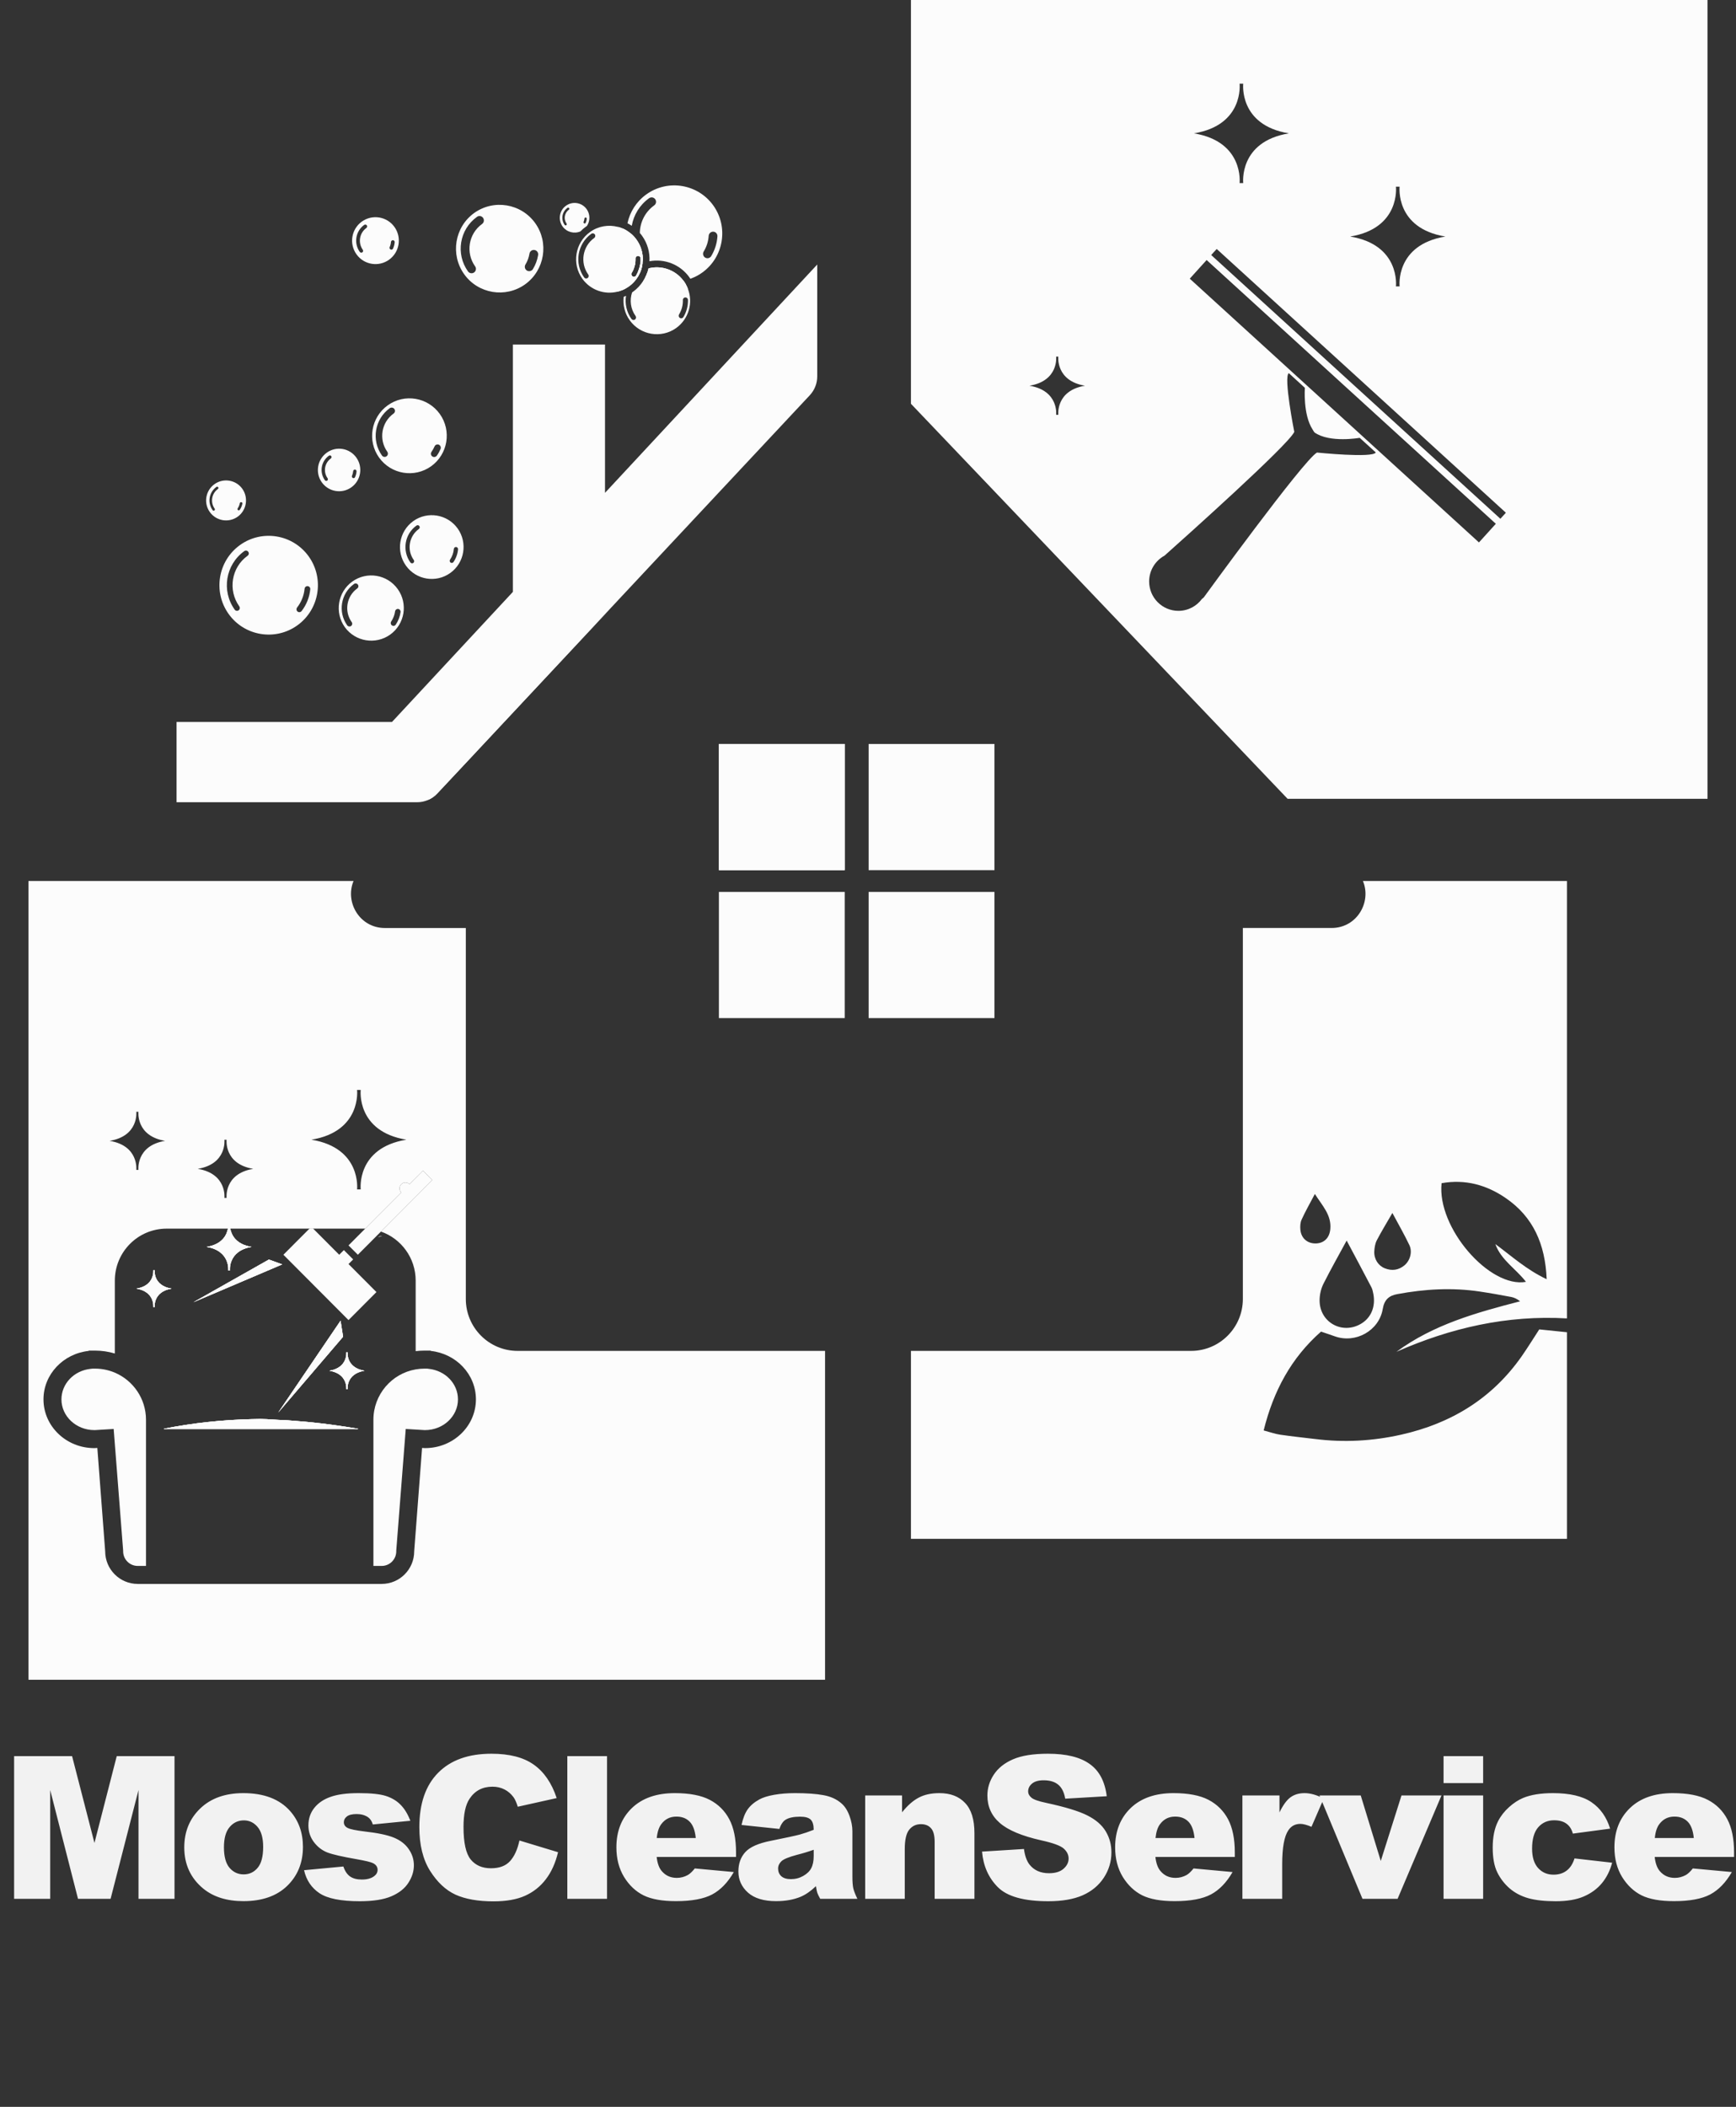 <svg width="61" height="74" viewBox="0 0 61 74" fill="none" xmlns="http://www.w3.org/2000/svg">
<rect x="0" y="0" width="61" height="74" fill="#333333" stroke="none"/>
<path d="M0.496 61.682L2.533 61.682L3.319 64.731L4.102 61.682L6.132 61.682L6.132 66.693L4.867 66.693L4.867 62.872L3.886 66.693L2.741 66.693L1.764 62.872L1.764 66.693L0.496 66.693L0.496 61.682ZM6.475 64.888C6.475 64.335 6.662 63.879 7.035 63.521C7.409 63.161 7.914 62.981 8.55 62.981C9.276 62.981 9.826 63.192 10.197 63.613C10.495 63.953 10.645 64.371 10.645 64.868C10.645 65.426 10.459 65.884 10.088 66.242C9.719 66.597 9.207 66.775 8.553 66.775C7.97 66.775 7.498 66.627 7.138 66.331C6.696 65.964 6.475 65.483 6.475 64.888ZM7.869 64.885C7.869 65.208 7.934 65.448 8.064 65.603C8.196 65.757 8.362 65.835 8.56 65.835C8.76 65.835 8.924 65.759 9.052 65.606C9.182 65.453 9.247 65.208 9.247 64.871C9.247 64.557 9.182 64.323 9.052 64.17C8.922 64.016 8.761 63.938 8.57 63.938C8.367 63.938 8.2 64.017 8.068 64.174C7.935 64.329 7.869 64.566 7.869 64.885ZM10.684 65.688L12.065 65.558C12.121 65.722 12.201 65.84 12.304 65.91C12.406 65.981 12.543 66.016 12.714 66.016C12.901 66.016 13.045 65.976 13.148 65.897C13.228 65.837 13.268 65.763 13.268 65.674C13.268 65.574 13.215 65.497 13.11 65.442C13.035 65.403 12.836 65.355 12.512 65.298C12.029 65.214 11.693 65.137 11.504 65.066C11.317 64.993 11.159 64.871 11.029 64.7C10.901 64.529 10.837 64.335 10.837 64.116C10.837 63.877 10.907 63.67 11.046 63.497C11.185 63.324 11.376 63.195 11.62 63.111C11.864 63.024 12.191 62.981 12.601 62.981C13.034 62.981 13.353 63.014 13.558 63.08C13.765 63.146 13.938 63.249 14.074 63.388C14.213 63.527 14.328 63.715 14.419 63.952L13.1 64.082C13.066 63.965 13.009 63.88 12.929 63.825C12.82 63.752 12.688 63.716 12.533 63.716C12.376 63.716 12.26 63.744 12.188 63.801C12.117 63.856 12.082 63.923 12.082 64.003C12.082 64.092 12.127 64.159 12.218 64.205C12.309 64.25 12.508 64.291 12.813 64.328C13.276 64.38 13.62 64.453 13.845 64.546C14.071 64.64 14.243 64.773 14.361 64.946C14.482 65.12 14.543 65.31 14.543 65.517C14.543 65.727 14.479 65.931 14.351 66.129C14.226 66.327 14.026 66.486 13.753 66.604C13.482 66.72 13.111 66.778 12.642 66.778C11.979 66.778 11.506 66.684 11.224 66.495C10.943 66.305 10.763 66.037 10.684 65.688ZM18.252 64.645L19.609 65.056C19.518 65.436 19.375 65.754 19.178 66.009C18.983 66.264 18.739 66.457 18.447 66.587C18.158 66.717 17.788 66.782 17.34 66.782C16.795 66.782 16.35 66.703 16.003 66.546C15.659 66.386 15.362 66.107 15.111 65.709C14.861 65.31 14.735 64.799 14.735 64.177C14.735 63.348 14.955 62.711 15.395 62.267C15.837 61.82 16.461 61.597 17.268 61.597C17.899 61.597 18.395 61.724 18.755 61.98C19.117 62.235 19.386 62.627 19.561 63.155L18.194 63.459C18.146 63.307 18.096 63.195 18.044 63.124C17.957 63.006 17.851 62.915 17.726 62.851C17.601 62.787 17.46 62.755 17.305 62.755C16.954 62.755 16.686 62.897 16.499 63.179C16.358 63.389 16.287 63.718 16.287 64.167C16.287 64.723 16.371 65.105 16.54 65.312C16.708 65.517 16.945 65.62 17.251 65.62C17.547 65.62 17.77 65.537 17.921 65.37C18.073 65.204 18.184 64.962 18.252 64.645ZM19.935 61.682L21.33 61.682L21.33 66.693L19.935 66.693L19.935 61.682ZM25.863 65.223L23.074 65.223C23.099 65.447 23.16 65.613 23.255 65.722C23.39 65.879 23.565 65.958 23.782 65.958C23.918 65.958 24.048 65.924 24.171 65.856C24.246 65.812 24.327 65.736 24.414 65.626L25.785 65.753C25.575 66.118 25.322 66.38 25.026 66.539C24.73 66.696 24.305 66.775 23.751 66.775C23.27 66.775 22.892 66.708 22.616 66.573C22.34 66.436 22.111 66.221 21.929 65.927C21.749 65.631 21.659 65.284 21.659 64.885C21.659 64.317 21.84 63.858 22.202 63.507C22.567 63.156 23.07 62.981 23.71 62.981C24.229 62.981 24.64 63.06 24.94 63.217C25.241 63.374 25.47 63.602 25.627 63.9C25.785 64.199 25.863 64.587 25.863 65.066L25.863 65.223ZM24.448 64.557C24.421 64.288 24.348 64.095 24.229 63.979C24.113 63.863 23.959 63.805 23.768 63.805C23.547 63.805 23.37 63.892 23.238 64.068C23.154 64.177 23.1 64.34 23.077 64.557L24.448 64.557ZM27.385 64.239L26.056 64.099C26.106 63.866 26.178 63.684 26.271 63.552C26.367 63.417 26.503 63.301 26.681 63.203C26.809 63.133 26.984 63.078 27.208 63.039C27.431 63 27.672 62.981 27.932 62.981C28.349 62.981 28.684 63.005 28.937 63.053C29.19 63.098 29.401 63.195 29.569 63.343C29.688 63.446 29.781 63.592 29.85 63.781C29.918 63.968 29.952 64.147 29.952 64.317L29.952 65.92C29.952 66.091 29.962 66.226 29.983 66.324C30.006 66.419 30.054 66.543 30.127 66.693L28.821 66.693C28.768 66.599 28.734 66.529 28.718 66.481C28.702 66.431 28.686 66.353 28.671 66.249C28.488 66.424 28.307 66.549 28.127 66.624C27.881 66.725 27.595 66.775 27.269 66.775C26.836 66.775 26.507 66.675 26.281 66.474C26.058 66.274 25.946 66.026 25.946 65.732C25.946 65.457 26.027 65.23 26.189 65.052C26.351 64.874 26.649 64.742 27.084 64.656C27.606 64.551 27.945 64.478 28.1 64.437C28.255 64.394 28.419 64.338 28.592 64.269C28.592 64.099 28.556 63.979 28.486 63.911C28.415 63.842 28.291 63.808 28.113 63.808C27.886 63.808 27.715 63.845 27.601 63.917C27.512 63.974 27.44 64.082 27.385 64.239ZM28.592 64.97C28.4 65.039 28.201 65.099 27.994 65.151C27.711 65.227 27.532 65.301 27.457 65.374C27.38 65.449 27.341 65.534 27.341 65.63C27.341 65.739 27.378 65.829 27.454 65.9C27.531 65.968 27.644 66.002 27.792 66.002C27.947 66.002 28.091 65.965 28.223 65.89C28.357 65.814 28.452 65.723 28.506 65.616C28.563 65.507 28.592 65.366 28.592 65.192L28.592 64.97ZM30.401 63.063L31.697 63.063L31.697 63.654C31.89 63.413 32.086 63.241 32.285 63.138C32.483 63.033 32.724 62.981 33.009 62.981C33.394 62.981 33.695 63.096 33.911 63.326C34.13 63.554 34.24 63.907 34.24 64.386L34.24 66.693L32.842 66.693L32.842 64.697C32.842 64.469 32.8 64.308 32.715 64.215C32.631 64.119 32.512 64.071 32.36 64.071C32.191 64.071 32.054 64.135 31.95 64.263C31.845 64.39 31.792 64.619 31.792 64.95L31.792 66.693L30.401 66.693L30.401 63.063ZM34.507 65.035L35.98 64.943C36.012 65.182 36.077 65.364 36.175 65.49C36.335 65.692 36.563 65.794 36.859 65.794C37.08 65.794 37.25 65.743 37.368 65.64C37.489 65.535 37.549 65.415 37.549 65.278C37.549 65.148 37.492 65.032 37.379 64.929C37.265 64.827 37 64.73 36.586 64.639C35.907 64.486 35.422 64.283 35.133 64.03C34.841 63.777 34.695 63.455 34.695 63.063C34.695 62.806 34.769 62.563 34.918 62.335C35.068 62.105 35.292 61.925 35.591 61.795C35.892 61.663 36.303 61.597 36.825 61.597C37.465 61.597 37.953 61.716 38.288 61.956C38.625 62.193 38.825 62.571 38.889 63.09L37.43 63.176C37.391 62.95 37.309 62.786 37.184 62.684C37.061 62.581 36.89 62.53 36.671 62.53C36.491 62.53 36.355 62.569 36.264 62.646C36.173 62.721 36.127 62.813 36.127 62.923C36.127 63.003 36.165 63.074 36.24 63.138C36.313 63.204 36.486 63.266 36.76 63.323C37.437 63.469 37.921 63.617 38.212 63.767C38.506 63.915 38.719 64.1 38.852 64.321C38.986 64.542 39.053 64.789 39.053 65.062C39.053 65.384 38.964 65.68 38.787 65.951C38.609 66.222 38.361 66.428 38.042 66.57C37.723 66.709 37.32 66.778 36.835 66.778C35.983 66.778 35.393 66.614 35.065 66.286C34.736 65.958 34.551 65.541 34.507 65.035ZM43.389 65.223L40.599 65.223C40.624 65.447 40.685 65.613 40.781 65.722C40.915 65.879 41.09 65.958 41.307 65.958C41.444 65.958 41.574 65.924 41.697 65.856C41.772 65.812 41.853 65.736 41.939 65.626L43.31 65.753C43.1 66.118 42.847 66.38 42.551 66.539C42.255 66.696 41.83 66.775 41.276 66.775C40.795 66.775 40.417 66.708 40.141 66.573C39.866 66.436 39.637 66.221 39.454 65.927C39.274 65.631 39.184 65.284 39.184 64.885C39.184 64.317 39.366 63.858 39.728 63.507C40.093 63.156 40.595 62.981 41.235 62.981C41.755 62.981 42.165 63.06 42.466 63.217C42.766 63.374 42.995 63.602 43.153 63.9C43.31 64.199 43.389 64.587 43.389 65.066L43.389 65.223ZM41.974 64.557C41.946 64.288 41.873 64.095 41.755 63.979C41.639 63.863 41.485 63.805 41.293 63.805C41.072 63.805 40.896 63.892 40.764 64.068C40.679 64.177 40.626 64.34 40.603 64.557L41.974 64.557ZM43.656 63.063L44.959 63.063L44.959 63.658C45.084 63.4 45.213 63.224 45.345 63.128C45.479 63.03 45.645 62.981 45.84 62.981C46.045 62.981 46.27 63.045 46.514 63.172L46.083 64.164C45.919 64.095 45.789 64.061 45.694 64.061C45.511 64.061 45.37 64.136 45.27 64.287C45.126 64.499 45.054 64.895 45.054 65.476L45.054 66.693L43.656 66.693L43.656 63.063ZM46.365 63.063L47.814 63.063L48.518 65.363L49.246 63.063L50.651 63.063L49.109 66.693L47.875 66.693L46.365 63.063ZM50.724 61.682L52.115 61.682L52.115 62.629L50.724 62.629L50.724 61.682ZM50.724 63.063L52.115 63.063L52.115 66.693L50.724 66.693L50.724 63.063ZM55.326 65.274L56.648 65.425C56.575 65.701 56.456 65.94 56.289 66.143C56.123 66.343 55.91 66.499 55.65 66.611C55.393 66.722 55.065 66.778 54.666 66.778C54.281 66.778 53.959 66.743 53.702 66.672C53.447 66.599 53.227 66.483 53.042 66.324C52.858 66.162 52.713 65.973 52.608 65.756C52.504 65.54 52.451 65.253 52.451 64.895C52.451 64.521 52.515 64.21 52.642 63.962C52.736 63.78 52.864 63.617 53.025 63.473C53.187 63.327 53.353 63.219 53.524 63.148C53.795 63.037 54.143 62.981 54.567 62.981C55.159 62.981 55.61 63.087 55.92 63.299C56.233 63.511 56.451 63.821 56.577 64.228L55.267 64.403C55.226 64.248 55.151 64.132 55.042 64.054C54.935 63.974 54.79 63.935 54.608 63.935C54.378 63.935 54.191 64.018 54.047 64.184C53.906 64.348 53.835 64.598 53.835 64.933C53.835 65.231 53.906 65.458 54.047 65.613C54.188 65.768 54.368 65.845 54.587 65.845C54.77 65.845 54.922 65.799 55.045 65.705C55.171 65.612 55.264 65.468 55.326 65.274ZM60.932 65.223L58.143 65.223C58.168 65.447 58.229 65.613 58.324 65.722C58.459 65.879 58.634 65.958 58.851 65.958C58.987 65.958 59.117 65.924 59.24 65.856C59.316 65.812 59.397 65.736 59.483 65.626L60.854 65.753C60.644 66.118 60.391 66.38 60.095 66.539C59.799 66.696 59.374 66.775 58.82 66.775C58.339 66.775 57.961 66.708 57.685 66.573C57.41 66.436 57.181 66.221 56.998 65.927C56.818 65.631 56.728 65.284 56.728 64.885C56.728 64.317 56.909 63.858 57.272 63.507C57.636 63.156 58.139 62.981 58.779 62.981C59.298 62.981 59.709 63.06 60.009 63.217C60.31 63.374 60.539 63.602 60.696 63.9C60.854 64.199 60.932 64.587 60.932 65.066L60.932 65.223ZM59.517 64.557C59.49 64.288 59.417 64.095 59.298 63.979C59.182 63.863 59.029 63.805 58.837 63.805C58.616 63.805 58.439 63.892 58.307 64.068C58.223 64.177 58.169 64.34 58.147 64.557L59.517 64.557Z" fill="#F2F2F2"/>
<path fill-rule="evenodd" clip-rule="evenodd" d="M10.597 21.464C10.591 21.471 10.583 21.478 10.576 21.484C10.54 21.508 10.492 21.51 10.456 21.481C10.413 21.446 10.406 21.383 10.438 21.34C10.588 21.149 10.68 20.92 10.703 20.678C10.709 20.621 10.759 20.581 10.812 20.587C10.868 20.593 10.908 20.642 10.902 20.697C10.875 20.977 10.769 21.243 10.597 21.464V21.464ZM8.7 19.52C8.131 19.929 8.001 20.725 8.408 21.297C8.439 21.341 8.43 21.404 8.385 21.436C8.339 21.468 8.278 21.457 8.246 21.412C7.774 20.752 7.925 19.83 8.584 19.357C8.629 19.324 8.692 19.335 8.723 19.381C8.757 19.425 8.746 19.488 8.7 19.52V19.52ZM10.848 19.544C10.292 18.766 9.208 18.587 8.433 19.144C7.656 19.701 7.478 20.788 8.034 21.565C8.589 22.343 9.673 22.522 10.448 21.965C11.225 21.408 11.403 20.321 10.848 19.544V19.544Z" fill="#FCFCFC"/>
<path fill-rule="evenodd" clip-rule="evenodd" d="M13.883 21.965C13.851 21.988 13.807 21.989 13.772 21.966C13.728 21.936 13.716 21.875 13.745 21.831C13.818 21.724 13.865 21.6 13.883 21.472C13.89 21.419 13.939 21.381 13.991 21.388C14.045 21.395 14.082 21.445 14.075 21.499C14.053 21.655 13.995 21.809 13.906 21.94C13.9 21.95 13.892 21.958 13.883 21.965V21.965ZM12.553 20.668C12.175 20.94 12.087 21.471 12.358 21.85C12.39 21.894 12.379 21.955 12.337 21.987C12.292 22.017 12.232 22.008 12.2 21.964C11.867 21.497 11.974 20.845 12.44 20.511C12.483 20.48 12.544 20.489 12.575 20.533C12.607 20.577 12.597 20.637 12.553 20.668V20.668ZM13.975 20.69C13.607 20.175 12.892 20.058 12.379 20.426C11.867 20.795 11.749 21.511 12.115 22.026C12.483 22.538 13.198 22.656 13.711 22.289C14.225 21.921 14.343 21.202 13.975 20.69V20.69Z" fill="#FCFCFC"/>
<path fill-rule="evenodd" clip-rule="evenodd" d="M15.935 19.739C15.93 19.746 15.924 19.753 15.918 19.757C15.893 19.775 15.86 19.777 15.832 19.759C15.8 19.735 15.791 19.69 15.815 19.656C15.89 19.546 15.937 19.415 15.947 19.279C15.952 19.239 15.987 19.209 16.027 19.213C16.067 19.216 16.097 19.251 16.095 19.291C16.081 19.452 16.026 19.607 15.935 19.739V19.739ZM14.718 18.58C14.37 18.83 14.289 19.32 14.539 19.669C14.563 19.702 14.555 19.748 14.522 19.773C14.489 19.796 14.444 19.788 14.419 19.754C14.123 19.339 14.217 18.759 14.633 18.461C14.666 18.437 14.711 18.444 14.735 18.477C14.759 18.51 14.751 18.557 14.718 18.58V18.58ZM16.081 18.562C15.721 18.06 15.021 17.945 14.521 18.303C14.02 18.664 13.904 19.366 14.264 19.868C14.622 20.37 15.322 20.485 15.823 20.124C16.324 19.766 16.439 19.064 16.081 18.562Z" fill="#FCFCFC"/>
<path fill-rule="evenodd" clip-rule="evenodd" d="M18.685 9.496C18.635 9.531 18.57 9.536 18.515 9.503C18.442 9.458 18.419 9.363 18.464 9.29C18.536 9.173 18.582 9.045 18.605 8.907C18.619 8.823 18.699 8.767 18.782 8.781C18.866 8.794 18.922 8.874 18.909 8.958C18.88 9.135 18.818 9.301 18.726 9.451C18.715 9.47 18.702 9.485 18.685 9.496V9.496ZM16.938 7.868C16.463 8.21 16.354 8.876 16.694 9.354C16.745 9.423 16.728 9.519 16.66 9.569C16.59 9.618 16.494 9.603 16.444 9.533C16.004 8.918 16.145 8.057 16.76 7.617C16.828 7.566 16.925 7.583 16.974 7.652C17.023 7.722 17.008 7.818 16.938 7.868ZM18.807 7.838C18.313 7.147 17.351 6.988 16.662 7.481C15.975 7.976 15.816 8.94 16.31 9.631C16.802 10.32 17.764 10.48 18.453 9.986C19.14 9.491 19.299 8.527 18.807 7.838Z" fill="#FCFCFC"/>
<path fill-rule="evenodd" clip-rule="evenodd" d="M8.426 17.906C8.423 17.91 8.419 17.914 8.415 17.917C8.4 17.928 8.379 17.928 8.364 17.918C8.344 17.903 8.338 17.876 8.352 17.855C8.389 17.8 8.415 17.738 8.427 17.672C8.433 17.649 8.456 17.632 8.481 17.638C8.506 17.642 8.521 17.665 8.517 17.69C8.5 17.768 8.471 17.84 8.426 17.906V17.906ZM7.656 17.176C7.435 17.334 7.385 17.644 7.542 17.865C7.558 17.886 7.553 17.913 7.533 17.928C7.512 17.943 7.484 17.938 7.47 17.917C7.282 17.656 7.342 17.29 7.604 17.102C7.625 17.088 7.652 17.092 7.667 17.113C7.681 17.132 7.677 17.16 7.656 17.176ZM8.514 17.167C8.289 16.853 7.85 16.78 7.535 17.006C7.221 17.232 7.148 17.671 7.373 17.986C7.599 18.301 8.037 18.373 8.352 18.148C8.666 17.923 8.738 17.482 8.514 17.167Z" fill="#FCFCFC"/>
<path fill-rule="evenodd" clip-rule="evenodd" d="M13.791 8.756C13.773 8.769 13.748 8.773 13.726 8.763C13.693 8.748 13.678 8.709 13.693 8.677C13.718 8.62 13.733 8.559 13.738 8.498C13.741 8.462 13.773 8.435 13.809 8.437C13.845 8.44 13.872 8.471 13.869 8.507C13.862 8.585 13.843 8.659 13.811 8.73C13.807 8.741 13.799 8.749 13.791 8.756V8.756ZM12.875 8.006C12.629 8.183 12.572 8.527 12.748 8.773C12.768 8.802 12.762 8.843 12.733 8.864C12.704 8.884 12.663 8.877 12.642 8.848C12.424 8.543 12.494 8.118 12.797 7.899C12.828 7.879 12.867 7.886 12.889 7.914C12.91 7.945 12.903 7.985 12.875 8.006ZM13.861 7.972C13.596 7.602 13.083 7.519 12.715 7.782C12.346 8.048 12.261 8.562 12.526 8.932C12.789 9.302 13.302 9.387 13.672 9.122C14.04 8.857 14.125 8.342 13.861 7.972Z" fill="#FCFCFC"/>
<path fill-rule="evenodd" clip-rule="evenodd" d="M20.581 7.824C20.579 7.832 20.574 7.838 20.567 7.842C20.557 7.85 20.542 7.851 20.527 7.846C20.507 7.836 20.498 7.812 20.507 7.791C20.522 7.755 20.532 7.717 20.536 7.678C20.537 7.654 20.557 7.638 20.58 7.64C20.603 7.641 20.619 7.661 20.616 7.685C20.614 7.733 20.602 7.78 20.581 7.824ZM19.988 7.367C19.832 7.478 19.797 7.696 19.907 7.851C19.921 7.871 19.917 7.896 19.899 7.909C19.88 7.923 19.854 7.919 19.84 7.899C19.703 7.707 19.747 7.437 19.94 7.3C19.958 7.286 19.984 7.29 19.997 7.31C20.011 7.327 20.006 7.354 19.988 7.367V7.367ZM20.613 7.345C20.445 7.111 20.12 7.058 19.887 7.226C19.654 7.394 19.6 7.719 19.767 7.953C19.913 8.155 20.175 8.222 20.396 8.128L20.397 8.126C20.456 8.065 20.522 8.007 20.594 7.956C20.603 7.949 20.613 7.942 20.624 7.936V7.935C20.624 7.935 20.625 7.935 20.625 7.934C20.739 7.759 20.742 7.525 20.613 7.345V7.345Z" fill="#FCFCFC"/>
<path fill-rule="evenodd" clip-rule="evenodd" d="M15.35 16.004C15.343 16.016 15.333 16.024 15.323 16.031C15.284 16.059 15.23 16.061 15.189 16.031C15.137 15.993 15.126 15.921 15.163 15.87C15.204 15.81 15.24 15.747 15.269 15.681C15.293 15.622 15.361 15.595 15.42 15.619C15.477 15.644 15.504 15.713 15.48 15.77C15.445 15.853 15.402 15.932 15.35 16.004V16.004ZM13.829 14.526C13.4 14.834 13.301 15.435 13.608 15.865C13.645 15.918 13.634 15.989 13.582 16.027C13.53 16.064 13.459 16.052 13.422 16C13.041 15.467 13.163 14.721 13.695 14.337C13.747 14.301 13.819 14.313 13.857 14.365C13.894 14.417 13.882 14.489 13.829 14.526V14.526ZM15.454 14.54C15.032 13.951 14.211 13.814 13.624 14.237C13.035 14.659 12.899 15.483 13.32 16.072C13.741 16.661 14.563 16.798 15.152 16.375C15.739 15.952 15.875 15.13 15.454 14.54Z" fill="#FCFCFC"/>
<path fill-rule="evenodd" clip-rule="evenodd" d="M22.586 9.152C22.585 9.183 22.583 9.213 22.579 9.243C22.574 9.29 22.565 9.336 22.555 9.381V9.382C22.55 9.4 22.546 9.417 22.541 9.433C22.531 9.469 22.519 9.505 22.505 9.539C22.498 9.556 22.491 9.573 22.483 9.59C22.475 9.583 22.465 9.575 22.457 9.567C22.446 9.557 22.433 9.546 22.423 9.535C22.438 9.499 22.451 9.463 22.461 9.428C22.468 9.408 22.474 9.389 22.477 9.37V9.368C22.486 9.34 22.491 9.308 22.495 9.278C22.504 9.23 22.509 9.181 22.509 9.132C22.511 9.113 22.511 9.093 22.511 9.074C22.509 9.025 22.468 8.986 22.419 8.987C22.41 8.987 22.403 8.989 22.395 8.992C22.358 9.003 22.331 9.038 22.332 9.078C22.334 9.115 22.332 9.152 22.328 9.19C22.322 9.257 22.309 9.325 22.287 9.389C22.255 9.352 22.227 9.315 22.197 9.275C21.928 8.895 21.82 8.448 21.863 8.02C21.915 8.04 21.965 8.065 22.013 8.093C22.069 8.127 22.123 8.165 22.175 8.209C22.246 8.27 22.312 8.341 22.368 8.421C22.526 8.642 22.597 8.9 22.586 9.152H22.586Z" fill="#FCFCFC"/>
<path fill-rule="evenodd" clip-rule="evenodd" d="M24.03 9.88C24.058 9.918 24.082 9.957 24.105 9.998C23.615 10.111 23.096 10.016 22.675 9.737C22.7 9.69 22.721 9.642 22.738 9.593C22.758 9.537 22.775 9.483 22.787 9.426C23.233 9.31 23.723 9.469 24.014 9.858C24.02 9.865 24.025 9.872 24.03 9.88V9.88Z" fill="#FCFCFC"/>
<path fill-rule="evenodd" clip-rule="evenodd" d="M24.948 9.041C24.899 9.077 24.833 9.081 24.778 9.048C24.706 9.003 24.683 8.908 24.726 8.835C24.829 8.668 24.89 8.477 24.902 8.282C24.909 8.197 24.982 8.132 25.067 8.138C25.152 8.143 25.215 8.218 25.209 8.302C25.193 8.548 25.117 8.787 24.99 8.996C24.979 9.015 24.965 9.03 24.948 9.041ZM25.064 7.216C24.522 6.46 23.467 6.285 22.712 6.827C22.358 7.081 22.132 7.447 22.048 7.842C22.1 7.869 22.149 7.898 22.199 7.931C22.266 7.553 22.474 7.201 22.808 6.962C22.878 6.912 22.974 6.929 23.023 6.997C23.073 7.068 23.057 7.164 22.988 7.213C22.663 7.447 22.488 7.811 22.482 8.183C22.511 8.215 22.536 8.247 22.561 8.282C22.755 8.553 22.838 8.868 22.821 9.176C23.342 9.078 23.896 9.282 24.224 9.741C24.235 9.758 24.247 9.774 24.257 9.791C24.402 9.741 24.544 9.669 24.675 9.574C25.432 9.032 25.605 7.974 25.064 7.216V7.216Z" fill="#FCFCFC"/>
<path fill-rule="evenodd" clip-rule="evenodd" d="M22.477 9.37C22.473 9.389 22.468 9.408 22.461 9.428C22.476 9.418 22.492 9.41 22.509 9.401C22.498 9.39 22.488 9.382 22.477 9.37ZM22.477 9.37C22.473 9.389 22.468 9.408 22.461 9.428C22.476 9.418 22.492 9.41 22.509 9.401C22.498 9.39 22.488 9.382 22.477 9.37ZM22.477 9.37C22.473 9.389 22.468 9.408 22.461 9.428C22.476 9.418 22.492 9.41 22.509 9.401C22.498 9.39 22.488 9.382 22.477 9.37ZM22.477 9.37C22.473 9.389 22.468 9.408 22.461 9.428C22.476 9.418 22.492 9.41 22.509 9.401C22.498 9.39 22.488 9.382 22.477 9.37ZM22.477 9.37C22.473 9.389 22.468 9.408 22.461 9.428C22.476 9.418 22.492 9.41 22.509 9.401C22.498 9.39 22.488 9.382 22.477 9.37ZM22.477 9.37C22.473 9.389 22.468 9.408 22.461 9.428C22.476 9.418 22.492 9.41 22.509 9.401C22.498 9.39 22.488 9.382 22.477 9.37ZM22.477 9.37C22.473 9.389 22.468 9.408 22.461 9.428C22.476 9.418 22.492 9.41 22.509 9.401C22.498 9.39 22.488 9.382 22.477 9.37ZM22.477 9.37C22.473 9.389 22.468 9.408 22.461 9.428C22.476 9.418 22.492 9.41 22.509 9.401C22.498 9.39 22.488 9.382 22.477 9.37ZM22.477 9.37C22.473 9.389 22.468 9.408 22.461 9.428C22.476 9.418 22.492 9.41 22.509 9.401C22.498 9.39 22.488 9.382 22.477 9.37ZM22.477 9.37C22.473 9.389 22.468 9.408 22.461 9.428C22.476 9.418 22.492 9.41 22.509 9.401C22.498 9.39 22.488 9.382 22.477 9.37ZM22.477 9.37C22.473 9.389 22.468 9.408 22.461 9.428C22.476 9.418 22.492 9.41 22.509 9.401C22.498 9.39 22.488 9.382 22.477 9.37ZM22.477 9.37C22.473 9.389 22.468 9.408 22.461 9.428C22.476 9.418 22.492 9.41 22.509 9.401C22.498 9.39 22.488 9.382 22.477 9.37ZM22.477 9.37C22.473 9.389 22.468 9.408 22.461 9.428C22.476 9.418 22.492 9.41 22.509 9.401C22.498 9.39 22.488 9.382 22.477 9.37ZM22.477 9.37C22.473 9.389 22.468 9.408 22.461 9.428C22.476 9.418 22.492 9.41 22.509 9.401C22.498 9.39 22.488 9.382 22.477 9.37ZM22.477 9.37C22.473 9.389 22.468 9.408 22.461 9.428C22.476 9.418 22.492 9.41 22.509 9.401C22.498 9.39 22.488 9.382 22.477 9.37ZM22.477 9.37C22.473 9.389 22.468 9.408 22.461 9.428C22.476 9.418 22.492 9.41 22.509 9.401C22.498 9.39 22.488 9.382 22.477 9.37ZM22.477 9.37C22.473 9.389 22.468 9.408 22.461 9.428C22.476 9.418 22.492 9.41 22.509 9.401C22.498 9.39 22.488 9.382 22.477 9.37ZM22.477 9.37C22.473 9.389 22.468 9.408 22.461 9.428C22.476 9.418 22.492 9.41 22.509 9.401C22.498 9.39 22.488 9.382 22.477 9.37ZM22.477 9.37C22.473 9.389 22.468 9.408 22.461 9.428C22.476 9.418 22.492 9.41 22.509 9.401C22.498 9.39 22.488 9.382 22.477 9.37ZM22.477 9.37C22.473 9.389 22.468 9.408 22.461 9.428C22.476 9.418 22.492 9.41 22.509 9.401C22.498 9.39 22.488 9.382 22.477 9.37ZM22.477 9.37C22.473 9.389 22.468 9.408 22.461 9.428C22.476 9.418 22.492 9.41 22.509 9.401C22.498 9.39 22.488 9.382 22.477 9.37ZM22.477 9.37C22.473 9.389 22.468 9.408 22.461 9.428C22.476 9.418 22.492 9.41 22.509 9.401C22.498 9.39 22.488 9.382 22.477 9.37ZM22.477 9.37C22.473 9.389 22.468 9.408 22.461 9.428C22.476 9.418 22.492 9.41 22.509 9.401C22.498 9.39 22.488 9.382 22.477 9.37ZM22.477 9.37C22.473 9.389 22.468 9.408 22.461 9.428C22.476 9.418 22.492 9.41 22.509 9.401C22.498 9.39 22.488 9.382 22.477 9.37ZM22.509 9.401C22.498 9.39 22.488 9.382 22.477 9.37C22.473 9.389 22.468 9.408 22.461 9.428C22.451 9.464 22.437 9.499 22.422 9.535C22.412 9.561 22.4 9.587 22.387 9.613C22.387 9.613 22.386 9.613 22.386 9.614C22.375 9.635 22.363 9.656 22.351 9.676C22.363 9.689 22.376 9.7 22.388 9.709C22.395 9.716 22.402 9.722 22.409 9.727C22.421 9.709 22.432 9.691 22.443 9.669C22.458 9.644 22.471 9.617 22.483 9.59C22.491 9.573 22.498 9.556 22.505 9.539C22.518 9.505 22.531 9.469 22.541 9.433C22.529 9.424 22.518 9.413 22.509 9.401V9.401ZM22.328 9.19C22.326 9.188 22.325 9.186 22.323 9.184C22.088 8.856 21.988 8.47 22.012 8.093C21.965 8.065 21.915 8.04 21.863 8.019C21.815 7.999 21.765 7.982 21.715 7.97C21.658 8.447 21.772 8.945 22.073 9.364C22.103 9.407 22.135 9.447 22.168 9.485C22.184 9.506 22.202 9.526 22.221 9.546C22.247 9.498 22.268 9.448 22.284 9.397C22.286 9.396 22.288 9.394 22.291 9.393C22.288 9.392 22.287 9.39 22.287 9.389C22.309 9.325 22.322 9.257 22.328 9.19V9.19ZM24.105 9.998C24.082 9.957 24.058 9.918 24.03 9.88C24.025 9.872 24.02 9.865 24.014 9.858C23.572 9.945 23.111 9.849 22.738 9.593C22.721 9.642 22.7 9.691 22.675 9.737C22.653 9.784 22.629 9.828 22.599 9.87C23.062 10.174 23.634 10.273 24.171 10.141C24.153 10.093 24.131 10.045 24.105 9.998ZM22.477 9.37C22.473 9.389 22.468 9.408 22.461 9.428C22.476 9.418 22.492 9.41 22.509 9.401C22.498 9.39 22.488 9.382 22.477 9.37ZM22.477 9.37C22.473 9.389 22.468 9.408 22.461 9.428C22.476 9.418 22.492 9.41 22.509 9.401C22.498 9.39 22.488 9.382 22.477 9.37ZM22.477 9.37C22.473 9.389 22.468 9.408 22.461 9.428C22.476 9.418 22.492 9.41 22.509 9.401C22.498 9.39 22.488 9.382 22.477 9.37ZM22.477 9.37C22.473 9.389 22.468 9.408 22.461 9.428C22.476 9.418 22.492 9.41 22.509 9.401C22.498 9.39 22.488 9.382 22.477 9.37ZM22.477 9.37C22.473 9.389 22.468 9.408 22.461 9.428C22.476 9.418 22.492 9.41 22.509 9.401C22.498 9.39 22.488 9.382 22.477 9.37ZM22.477 9.37C22.473 9.389 22.468 9.408 22.461 9.428C22.476 9.418 22.492 9.41 22.509 9.401C22.498 9.39 22.488 9.382 22.477 9.37ZM22.477 9.37C22.473 9.389 22.468 9.408 22.461 9.428C22.476 9.418 22.492 9.41 22.509 9.401C22.498 9.39 22.488 9.382 22.477 9.37ZM22.477 9.37C22.473 9.389 22.468 9.408 22.461 9.428C22.476 9.418 22.492 9.41 22.509 9.401C22.498 9.39 22.488 9.382 22.477 9.37ZM22.477 9.37C22.473 9.389 22.468 9.408 22.461 9.428C22.476 9.418 22.492 9.41 22.509 9.401C22.498 9.39 22.488 9.382 22.477 9.37ZM22.477 9.37C22.473 9.389 22.468 9.408 22.461 9.428C22.476 9.418 22.492 9.41 22.509 9.401C22.498 9.39 22.488 9.382 22.477 9.37ZM22.477 9.37C22.473 9.389 22.468 9.408 22.461 9.428C22.476 9.418 22.492 9.41 22.509 9.401C22.498 9.39 22.488 9.382 22.477 9.37ZM22.477 9.37C22.473 9.389 22.468 9.408 22.461 9.428C22.476 9.418 22.492 9.41 22.509 9.401C22.498 9.39 22.488 9.382 22.477 9.37ZM22.477 9.37C22.473 9.389 22.468 9.408 22.461 9.428C22.476 9.418 22.492 9.41 22.509 9.401C22.498 9.39 22.488 9.382 22.477 9.37ZM22.477 9.37C22.473 9.389 22.468 9.408 22.461 9.428C22.476 9.418 22.492 9.41 22.509 9.401C22.498 9.39 22.488 9.382 22.477 9.37ZM22.477 9.37C22.473 9.389 22.468 9.408 22.461 9.428C22.476 9.418 22.492 9.41 22.509 9.401C22.498 9.39 22.488 9.382 22.477 9.37ZM22.477 9.37C22.473 9.389 22.468 9.408 22.461 9.428C22.476 9.418 22.492 9.41 22.509 9.401C22.498 9.39 22.488 9.382 22.477 9.37ZM22.477 9.37C22.473 9.389 22.468 9.408 22.461 9.428C22.476 9.418 22.492 9.41 22.509 9.401C22.498 9.39 22.488 9.382 22.477 9.37ZM22.477 9.37C22.473 9.389 22.468 9.408 22.461 9.428C22.476 9.418 22.492 9.41 22.509 9.401C22.498 9.39 22.488 9.382 22.477 9.37ZM22.477 9.37C22.473 9.389 22.468 9.408 22.461 9.428C22.476 9.418 22.492 9.41 22.509 9.401C22.498 9.39 22.488 9.382 22.477 9.37ZM22.477 9.37C22.473 9.389 22.468 9.408 22.461 9.428C22.476 9.418 22.492 9.41 22.509 9.401C22.498 9.39 22.488 9.382 22.477 9.37ZM22.477 9.37C22.473 9.389 22.468 9.408 22.461 9.428C22.476 9.418 22.492 9.41 22.509 9.401C22.498 9.39 22.488 9.382 22.477 9.37ZM22.477 9.37C22.473 9.389 22.468 9.408 22.461 9.428C22.476 9.418 22.492 9.41 22.509 9.401C22.498 9.39 22.488 9.382 22.477 9.37ZM22.477 9.37C22.473 9.389 22.468 9.408 22.461 9.428C22.476 9.418 22.492 9.41 22.509 9.401C22.498 9.39 22.488 9.382 22.477 9.37ZM22.477 9.37C22.473 9.389 22.468 9.408 22.461 9.428C22.476 9.418 22.492 9.41 22.509 9.401C22.498 9.39 22.488 9.382 22.477 9.37Z" fill="#FCFCFC"/>
<path fill-rule="evenodd" clip-rule="evenodd" d="M22.586 9.152C22.558 9.152 22.532 9.147 22.509 9.132C22.511 9.112 22.511 9.093 22.511 9.074C22.509 9.024 22.468 8.986 22.419 8.987C22.41 8.987 22.403 8.989 22.395 8.992C22.247 8.748 22.176 8.477 22.174 8.209C22.246 8.269 22.311 8.341 22.368 8.421C22.525 8.642 22.597 8.9 22.586 9.152L22.586 9.152Z" fill="#FCFCFC"/>
<path fill-rule="evenodd" clip-rule="evenodd" d="M21.989 10.129C21.941 10.158 21.89 10.181 21.84 10.2C21.901 9.987 22.017 9.791 22.184 9.631C22.184 9.661 22.2 9.691 22.228 9.708C22.238 9.715 22.25 9.718 22.262 9.719C22.284 9.724 22.307 9.718 22.325 9.704C22.335 9.697 22.343 9.689 22.35 9.679C22.35 9.678 22.351 9.678 22.351 9.676C22.363 9.656 22.375 9.636 22.386 9.615C22.386 9.613 22.387 9.613 22.387 9.613C22.401 9.587 22.412 9.561 22.423 9.535C22.438 9.499 22.451 9.464 22.461 9.427C22.476 9.418 22.492 9.41 22.509 9.402C22.524 9.395 22.539 9.388 22.555 9.382C22.55 9.4 22.546 9.417 22.541 9.433C22.531 9.469 22.519 9.505 22.505 9.539C22.498 9.556 22.491 9.573 22.483 9.59C22.471 9.617 22.458 9.644 22.443 9.67C22.432 9.691 22.421 9.71 22.409 9.728C22.334 9.851 22.233 9.962 22.11 10.052C22.107 10.055 22.103 10.058 22.099 10.061C22.063 10.086 22.026 10.11 21.989 10.129L21.989 10.129Z" fill="#FCFCFC"/>
<path fill-rule="evenodd" clip-rule="evenodd" d="M23.988 11.163C23.961 11.184 23.922 11.187 23.891 11.167C23.848 11.141 23.836 11.086 23.86 11.045C23.954 10.892 24 10.716 23.995 10.538C23.993 10.488 24.032 10.447 24.082 10.447C24.131 10.444 24.172 10.484 24.174 10.532C24.179 10.746 24.124 10.956 24.013 11.137C24.006 11.148 23.998 11.156 23.988 11.163V11.163ZM24.171 10.141C24.153 10.093 24.131 10.045 24.105 9.998C24.083 9.957 24.058 9.918 24.03 9.88C24.025 9.872 24.02 9.864 24.014 9.858C23.723 9.469 23.233 9.31 22.788 9.426C22.775 9.483 22.758 9.537 22.738 9.592C22.72 9.642 22.7 9.69 22.675 9.737C22.653 9.784 22.628 9.828 22.599 9.87C22.506 10.016 22.384 10.147 22.236 10.253C22.228 10.258 22.22 10.265 22.21 10.271C22.12 10.542 22.155 10.851 22.334 11.1C22.36 11.14 22.352 11.195 22.312 11.223C22.273 11.252 22.217 11.243 22.188 11.203C22.014 10.959 21.954 10.665 21.997 10.39C21.97 10.404 21.942 10.415 21.915 10.424C21.882 10.706 21.949 11.001 22.126 11.248C22.503 11.775 23.236 11.896 23.762 11.52C24.205 11.2 24.36 10.628 24.171 10.141V10.141Z" fill="#FCFCFC"/>
<path fill-rule="evenodd" clip-rule="evenodd" d="M22.509 9.401C22.492 9.41 22.476 9.418 22.461 9.428C22.451 9.463 22.438 9.499 22.423 9.535C22.412 9.561 22.401 9.587 22.387 9.614C22.39 9.612 22.392 9.609 22.395 9.608C22.415 9.592 22.436 9.579 22.457 9.567C22.474 9.556 22.488 9.547 22.505 9.539C22.518 9.505 22.531 9.469 22.541 9.434C22.529 9.424 22.518 9.413 22.509 9.401ZM22.509 9.401C22.492 9.41 22.476 9.418 22.461 9.428C22.451 9.463 22.438 9.499 22.423 9.535C22.412 9.561 22.401 9.587 22.387 9.614C22.39 9.612 22.392 9.609 22.395 9.608C22.415 9.592 22.436 9.579 22.457 9.567C22.474 9.556 22.488 9.547 22.505 9.539C22.518 9.505 22.531 9.469 22.541 9.434C22.529 9.424 22.518 9.413 22.509 9.401ZM22.509 9.401C22.492 9.41 22.476 9.418 22.461 9.428C22.451 9.463 22.438 9.499 22.423 9.535C22.412 9.561 22.401 9.587 22.387 9.614C22.39 9.612 22.392 9.609 22.395 9.608C22.415 9.592 22.436 9.579 22.457 9.567C22.474 9.556 22.488 9.547 22.505 9.539C22.518 9.505 22.531 9.469 22.541 9.434C22.529 9.424 22.518 9.413 22.509 9.401ZM22.509 9.401C22.492 9.41 22.476 9.418 22.461 9.428C22.451 9.463 22.438 9.499 22.423 9.535C22.412 9.561 22.401 9.587 22.387 9.614C22.39 9.612 22.392 9.609 22.395 9.608C22.415 9.592 22.436 9.579 22.457 9.567C22.474 9.556 22.488 9.547 22.505 9.539C22.518 9.505 22.531 9.469 22.541 9.434C22.529 9.424 22.518 9.413 22.509 9.401ZM22.509 9.401C22.492 9.41 22.476 9.418 22.461 9.428C22.451 9.463 22.438 9.499 22.423 9.535C22.412 9.561 22.401 9.587 22.387 9.614C22.39 9.612 22.392 9.609 22.395 9.608C22.415 9.592 22.436 9.579 22.457 9.567C22.474 9.556 22.488 9.547 22.505 9.539C22.518 9.505 22.531 9.469 22.541 9.434C22.529 9.424 22.518 9.413 22.509 9.401ZM22.509 9.401C22.492 9.41 22.476 9.418 22.461 9.428C22.451 9.463 22.438 9.499 22.423 9.535C22.412 9.561 22.401 9.587 22.387 9.614C22.39 9.612 22.392 9.609 22.395 9.608C22.415 9.592 22.436 9.579 22.457 9.567C22.474 9.556 22.488 9.547 22.505 9.539C22.518 9.505 22.531 9.469 22.541 9.434C22.529 9.424 22.518 9.413 22.509 9.401ZM22.509 9.401C22.492 9.41 22.476 9.418 22.461 9.428C22.451 9.463 22.438 9.499 22.423 9.535C22.412 9.561 22.401 9.587 22.387 9.614C22.39 9.612 22.392 9.609 22.395 9.608C22.415 9.592 22.436 9.579 22.457 9.567C22.474 9.556 22.488 9.547 22.505 9.539C22.518 9.505 22.531 9.469 22.541 9.434C22.529 9.424 22.518 9.413 22.509 9.401ZM22.509 9.401C22.492 9.41 22.476 9.418 22.461 9.428C22.451 9.463 22.438 9.499 22.423 9.535C22.412 9.561 22.401 9.587 22.387 9.614C22.39 9.612 22.392 9.609 22.395 9.608C22.415 9.592 22.436 9.579 22.457 9.567C22.474 9.556 22.488 9.547 22.505 9.539C22.518 9.505 22.531 9.469 22.541 9.434C22.529 9.424 22.518 9.413 22.509 9.401ZM22.509 9.401C22.492 9.41 22.476 9.418 22.461 9.428C22.451 9.463 22.438 9.499 22.423 9.535C22.412 9.561 22.401 9.587 22.387 9.614C22.39 9.612 22.392 9.609 22.395 9.608C22.415 9.592 22.436 9.579 22.457 9.567C22.474 9.556 22.488 9.547 22.505 9.539C22.518 9.505 22.531 9.469 22.541 9.434C22.529 9.424 22.518 9.413 22.509 9.401ZM22.509 9.401C22.492 9.41 22.476 9.418 22.461 9.428C22.451 9.463 22.438 9.499 22.423 9.535C22.412 9.561 22.401 9.587 22.387 9.614C22.39 9.612 22.392 9.609 22.395 9.608C22.415 9.592 22.436 9.579 22.457 9.567C22.474 9.556 22.488 9.547 22.505 9.539C22.518 9.505 22.531 9.469 22.541 9.434C22.529 9.424 22.518 9.413 22.509 9.401ZM22.509 9.401C22.492 9.41 22.476 9.418 22.461 9.428C22.451 9.463 22.438 9.499 22.423 9.535C22.412 9.561 22.401 9.587 22.387 9.614C22.39 9.612 22.392 9.609 22.395 9.608C22.415 9.592 22.436 9.579 22.457 9.567C22.474 9.556 22.488 9.547 22.505 9.539C22.518 9.505 22.531 9.469 22.541 9.434C22.529 9.424 22.518 9.413 22.509 9.401ZM22.509 9.401C22.492 9.41 22.476 9.418 22.461 9.428C22.451 9.463 22.438 9.499 22.423 9.535C22.412 9.561 22.401 9.587 22.387 9.614C22.39 9.612 22.392 9.609 22.395 9.608C22.415 9.592 22.436 9.579 22.457 9.567C22.474 9.556 22.488 9.547 22.505 9.539C22.518 9.505 22.531 9.469 22.541 9.434C22.529 9.424 22.518 9.413 22.509 9.401ZM22.509 9.401C22.492 9.41 22.476 9.418 22.461 9.428C22.451 9.463 22.438 9.499 22.423 9.535C22.412 9.561 22.401 9.587 22.387 9.614C22.39 9.612 22.392 9.609 22.395 9.608C22.415 9.592 22.436 9.579 22.457 9.567C22.474 9.556 22.488 9.547 22.505 9.539C22.518 9.505 22.531 9.469 22.541 9.434C22.529 9.424 22.518 9.413 22.509 9.401ZM22.509 9.401C22.492 9.41 22.476 9.418 22.461 9.428C22.451 9.463 22.438 9.499 22.423 9.535C22.412 9.561 22.401 9.587 22.387 9.614C22.39 9.612 22.392 9.609 22.395 9.608C22.415 9.592 22.436 9.579 22.457 9.567C22.474 9.556 22.488 9.547 22.505 9.539C22.518 9.505 22.531 9.469 22.541 9.434C22.529 9.424 22.518 9.413 22.509 9.401ZM22.509 9.401C22.492 9.41 22.476 9.418 22.461 9.428C22.451 9.463 22.438 9.499 22.423 9.535C22.412 9.561 22.401 9.587 22.387 9.614C22.39 9.612 22.392 9.609 22.395 9.608C22.415 9.592 22.436 9.579 22.457 9.567C22.474 9.556 22.488 9.547 22.505 9.539C22.518 9.505 22.531 9.469 22.541 9.434C22.529 9.424 22.518 9.413 22.509 9.401ZM22.509 9.401C22.492 9.41 22.476 9.418 22.461 9.428C22.451 9.463 22.438 9.499 22.423 9.535C22.412 9.561 22.401 9.587 22.387 9.614C22.39 9.612 22.392 9.609 22.395 9.608C22.415 9.592 22.436 9.579 22.457 9.567C22.474 9.556 22.488 9.547 22.505 9.539C22.518 9.505 22.531 9.469 22.541 9.434C22.529 9.424 22.518 9.413 22.509 9.401ZM22.509 9.401C22.492 9.41 22.476 9.418 22.461 9.428C22.451 9.463 22.438 9.499 22.423 9.535C22.412 9.561 22.401 9.587 22.387 9.614C22.39 9.612 22.392 9.609 22.395 9.608C22.415 9.592 22.436 9.579 22.457 9.567C22.474 9.556 22.488 9.547 22.505 9.539C22.518 9.505 22.531 9.469 22.541 9.434C22.529 9.424 22.518 9.413 22.509 9.401ZM22.509 9.401C22.492 9.41 22.476 9.418 22.461 9.428C22.451 9.463 22.438 9.499 22.423 9.535C22.412 9.561 22.401 9.587 22.387 9.614C22.39 9.612 22.392 9.609 22.395 9.608C22.415 9.592 22.436 9.579 22.457 9.567C22.474 9.556 22.488 9.547 22.505 9.539C22.518 9.505 22.531 9.469 22.541 9.434C22.529 9.424 22.518 9.413 22.509 9.401ZM22.509 9.401C22.492 9.41 22.476 9.418 22.461 9.428C22.451 9.463 22.438 9.499 22.423 9.535C22.412 9.561 22.401 9.587 22.387 9.614C22.39 9.612 22.392 9.609 22.395 9.608C22.415 9.592 22.436 9.579 22.457 9.567C22.474 9.556 22.488 9.547 22.505 9.539C22.518 9.505 22.531 9.469 22.541 9.434C22.529 9.424 22.518 9.413 22.509 9.401ZM22.509 9.401C22.492 9.41 22.476 9.418 22.461 9.428C22.451 9.463 22.438 9.499 22.423 9.535C22.412 9.561 22.401 9.587 22.387 9.614C22.39 9.612 22.392 9.609 22.395 9.608C22.415 9.592 22.436 9.579 22.457 9.567C22.474 9.556 22.488 9.547 22.505 9.539C22.518 9.505 22.531 9.469 22.541 9.434C22.529 9.424 22.518 9.413 22.509 9.401ZM22.509 9.401C22.492 9.41 22.476 9.418 22.461 9.428C22.451 9.463 22.438 9.499 22.423 9.535C22.412 9.561 22.401 9.587 22.387 9.614C22.39 9.612 22.392 9.609 22.395 9.608C22.415 9.592 22.436 9.579 22.457 9.567C22.474 9.556 22.488 9.547 22.505 9.539C22.518 9.505 22.531 9.469 22.541 9.434C22.529 9.424 22.518 9.413 22.509 9.401ZM22.509 9.401C22.492 9.41 22.476 9.418 22.461 9.428C22.451 9.463 22.438 9.499 22.423 9.535C22.412 9.561 22.401 9.587 22.387 9.614C22.39 9.612 22.392 9.609 22.395 9.608C22.415 9.592 22.436 9.579 22.457 9.567C22.474 9.556 22.488 9.547 22.505 9.539C22.518 9.505 22.531 9.469 22.541 9.434C22.529 9.424 22.518 9.413 22.509 9.401ZM22.509 9.401C22.492 9.41 22.476 9.418 22.461 9.428C22.451 9.463 22.438 9.499 22.423 9.535C22.412 9.561 22.401 9.587 22.387 9.614C22.39 9.612 22.392 9.609 22.395 9.608C22.415 9.592 22.436 9.579 22.457 9.567C22.474 9.556 22.488 9.547 22.505 9.539C22.518 9.505 22.531 9.469 22.541 9.434C22.529 9.424 22.518 9.413 22.509 9.401ZM22.509 9.401C22.492 9.41 22.476 9.418 22.461 9.428C22.451 9.463 22.438 9.499 22.423 9.535C22.412 9.561 22.401 9.587 22.387 9.614C22.39 9.612 22.392 9.609 22.395 9.608C22.415 9.592 22.436 9.579 22.457 9.567C22.474 9.556 22.488 9.547 22.505 9.539C22.518 9.505 22.531 9.469 22.541 9.434C22.529 9.424 22.518 9.413 22.509 9.401ZM22.184 9.631C22.184 9.616 22.188 9.6 22.197 9.586C22.206 9.572 22.212 9.56 22.221 9.546C22.247 9.498 22.267 9.448 22.284 9.397C22.274 9.403 22.266 9.41 22.258 9.415C22.227 9.437 22.196 9.462 22.167 9.486C21.929 9.687 21.772 9.955 21.706 10.243C21.752 10.232 21.796 10.219 21.84 10.2C21.89 10.181 21.941 10.158 21.989 10.129C22.049 9.978 22.14 9.838 22.262 9.719C22.249 9.718 22.238 9.715 22.228 9.708C22.2 9.692 22.184 9.662 22.184 9.631V9.631ZM22.495 9.278C22.491 9.308 22.485 9.34 22.477 9.368V9.37C22.473 9.389 22.468 9.408 22.461 9.428C22.451 9.463 22.438 9.499 22.423 9.535C22.412 9.561 22.401 9.587 22.387 9.614C22.39 9.612 22.392 9.609 22.395 9.608C22.415 9.592 22.436 9.579 22.457 9.567C22.474 9.556 22.488 9.547 22.505 9.539C22.518 9.505 22.531 9.469 22.541 9.433C22.546 9.417 22.55 9.4 22.555 9.382V9.381C22.565 9.335 22.573 9.29 22.579 9.243C22.55 9.253 22.523 9.265 22.495 9.278V9.278ZM22.509 9.401C22.492 9.41 22.476 9.418 22.461 9.428C22.451 9.463 22.438 9.499 22.423 9.535C22.412 9.561 22.401 9.587 22.387 9.614C22.39 9.612 22.392 9.609 22.395 9.608C22.415 9.592 22.436 9.579 22.457 9.567C22.474 9.556 22.488 9.547 22.505 9.539C22.518 9.505 22.531 9.469 22.541 9.434C22.529 9.424 22.518 9.413 22.509 9.401ZM22.509 9.401C22.492 9.41 22.476 9.418 22.461 9.428C22.451 9.463 22.438 9.499 22.423 9.535C22.412 9.561 22.401 9.587 22.387 9.614C22.39 9.612 22.392 9.609 22.395 9.608C22.415 9.592 22.436 9.579 22.457 9.567C22.474 9.556 22.488 9.547 22.505 9.539C22.518 9.505 22.531 9.469 22.541 9.434C22.529 9.424 22.518 9.413 22.509 9.401ZM22.509 9.401C22.492 9.41 22.476 9.418 22.461 9.428C22.451 9.463 22.438 9.499 22.423 9.535C22.412 9.561 22.401 9.587 22.387 9.614C22.39 9.612 22.392 9.609 22.395 9.608C22.415 9.592 22.436 9.579 22.457 9.567C22.474 9.556 22.488 9.547 22.505 9.539C22.518 9.505 22.531 9.469 22.541 9.434C22.529 9.424 22.518 9.413 22.509 9.401ZM22.509 9.401C22.492 9.41 22.476 9.418 22.461 9.428C22.451 9.463 22.438 9.499 22.423 9.535C22.412 9.561 22.401 9.587 22.387 9.614C22.39 9.612 22.392 9.609 22.395 9.608C22.415 9.592 22.436 9.579 22.457 9.567C22.474 9.556 22.488 9.547 22.505 9.539C22.518 9.505 22.531 9.469 22.541 9.434C22.529 9.424 22.518 9.413 22.509 9.401ZM22.509 9.401C22.492 9.41 22.476 9.418 22.461 9.428C22.451 9.463 22.438 9.499 22.423 9.535C22.412 9.561 22.401 9.587 22.387 9.614C22.39 9.612 22.392 9.609 22.395 9.608C22.415 9.592 22.436 9.579 22.457 9.567C22.474 9.556 22.488 9.547 22.505 9.539C22.518 9.505 22.531 9.469 22.541 9.434C22.529 9.424 22.518 9.413 22.509 9.401ZM22.509 9.401C22.492 9.41 22.476 9.418 22.461 9.428C22.451 9.463 22.438 9.499 22.423 9.535C22.412 9.561 22.401 9.587 22.387 9.614C22.39 9.612 22.392 9.609 22.395 9.608C22.415 9.592 22.436 9.579 22.457 9.567C22.474 9.556 22.488 9.547 22.505 9.539C22.518 9.505 22.531 9.469 22.541 9.434C22.529 9.424 22.518 9.413 22.509 9.401ZM22.509 9.401C22.492 9.41 22.476 9.418 22.461 9.428C22.451 9.463 22.438 9.499 22.423 9.535C22.412 9.561 22.401 9.587 22.387 9.614C22.39 9.612 22.392 9.609 22.395 9.608C22.415 9.592 22.436 9.579 22.457 9.567C22.474 9.556 22.488 9.547 22.505 9.539C22.518 9.505 22.531 9.469 22.541 9.434C22.529 9.424 22.518 9.413 22.509 9.401ZM22.509 9.401C22.492 9.41 22.476 9.418 22.461 9.428C22.451 9.463 22.438 9.499 22.423 9.535C22.412 9.561 22.401 9.587 22.387 9.614C22.39 9.612 22.392 9.609 22.395 9.608C22.415 9.592 22.436 9.579 22.457 9.567C22.474 9.556 22.488 9.547 22.505 9.539C22.518 9.505 22.531 9.469 22.541 9.434C22.529 9.424 22.518 9.413 22.509 9.401ZM22.509 9.401C22.492 9.41 22.476 9.418 22.461 9.428C22.451 9.463 22.438 9.499 22.423 9.535C22.412 9.561 22.401 9.587 22.387 9.614C22.39 9.612 22.392 9.609 22.395 9.608C22.415 9.592 22.436 9.579 22.457 9.567C22.474 9.556 22.488 9.547 22.505 9.539C22.518 9.505 22.531 9.469 22.541 9.434C22.529 9.424 22.518 9.413 22.509 9.401ZM22.509 9.401C22.492 9.41 22.476 9.418 22.461 9.428C22.451 9.463 22.438 9.499 22.423 9.535C22.412 9.561 22.401 9.587 22.387 9.614C22.39 9.612 22.392 9.609 22.395 9.608C22.415 9.592 22.436 9.579 22.457 9.567C22.474 9.556 22.488 9.547 22.505 9.539C22.518 9.505 22.531 9.469 22.541 9.434C22.529 9.424 22.518 9.413 22.509 9.401ZM22.509 9.401C22.492 9.41 22.476 9.418 22.461 9.428C22.451 9.463 22.438 9.499 22.423 9.535C22.412 9.561 22.401 9.587 22.387 9.614C22.39 9.612 22.392 9.609 22.395 9.608C22.415 9.592 22.436 9.579 22.457 9.567C22.474 9.556 22.488 9.547 22.505 9.539C22.518 9.505 22.531 9.469 22.541 9.434C22.529 9.424 22.518 9.413 22.509 9.401ZM22.509 9.401C22.492 9.41 22.476 9.418 22.461 9.428C22.451 9.463 22.438 9.499 22.423 9.535C22.412 9.561 22.401 9.587 22.387 9.614C22.39 9.612 22.392 9.609 22.395 9.608C22.415 9.592 22.436 9.579 22.457 9.567C22.474 9.556 22.488 9.547 22.505 9.539C22.518 9.505 22.531 9.469 22.541 9.434C22.529 9.424 22.518 9.413 22.509 9.401ZM22.509 9.401C22.492 9.41 22.476 9.418 22.461 9.428C22.451 9.463 22.438 9.499 22.423 9.535C22.412 9.561 22.401 9.587 22.387 9.614C22.39 9.612 22.392 9.609 22.395 9.608C22.415 9.592 22.436 9.579 22.457 9.567C22.474 9.556 22.488 9.547 22.505 9.539C22.518 9.505 22.531 9.469 22.541 9.434C22.529 9.424 22.518 9.413 22.509 9.401ZM22.509 9.401C22.492 9.41 22.476 9.418 22.461 9.428C22.451 9.463 22.438 9.499 22.423 9.535C22.412 9.561 22.401 9.587 22.387 9.614C22.39 9.612 22.392 9.609 22.395 9.608C22.415 9.592 22.436 9.579 22.457 9.567C22.474 9.556 22.488 9.547 22.505 9.539C22.518 9.505 22.531 9.469 22.541 9.434C22.529 9.424 22.518 9.413 22.509 9.401ZM22.509 9.401C22.492 9.41 22.476 9.418 22.461 9.428C22.451 9.463 22.438 9.499 22.423 9.535C22.412 9.561 22.401 9.587 22.387 9.614C22.39 9.612 22.392 9.609 22.395 9.608C22.415 9.592 22.436 9.579 22.457 9.567C22.474 9.556 22.488 9.547 22.505 9.539C22.518 9.505 22.531 9.469 22.541 9.434C22.529 9.424 22.518 9.413 22.509 9.401ZM22.509 9.401C22.492 9.41 22.476 9.418 22.461 9.428C22.451 9.463 22.438 9.499 22.423 9.535C22.412 9.561 22.401 9.587 22.387 9.614C22.39 9.612 22.392 9.609 22.395 9.608C22.415 9.592 22.436 9.579 22.457 9.567C22.474 9.556 22.488 9.547 22.505 9.539C22.518 9.505 22.531 9.469 22.541 9.434C22.529 9.424 22.518 9.413 22.509 9.401ZM22.509 9.401C22.492 9.41 22.476 9.418 22.461 9.428C22.451 9.463 22.438 9.499 22.423 9.535C22.412 9.561 22.401 9.587 22.387 9.614C22.39 9.612 22.392 9.609 22.395 9.608C22.415 9.592 22.436 9.579 22.457 9.567C22.474 9.556 22.488 9.547 22.505 9.539C22.518 9.505 22.531 9.469 22.541 9.434C22.529 9.424 22.518 9.413 22.509 9.401ZM22.509 9.401C22.492 9.41 22.476 9.418 22.461 9.428C22.451 9.463 22.438 9.499 22.423 9.535C22.412 9.561 22.401 9.587 22.387 9.614C22.39 9.612 22.392 9.609 22.395 9.608C22.415 9.592 22.436 9.579 22.457 9.567C22.474 9.556 22.488 9.547 22.505 9.539C22.518 9.505 22.531 9.469 22.541 9.434C22.529 9.424 22.518 9.413 22.509 9.401ZM22.509 9.401C22.492 9.41 22.476 9.418 22.461 9.428C22.451 9.463 22.438 9.499 22.423 9.535C22.412 9.561 22.401 9.587 22.387 9.614C22.39 9.612 22.392 9.609 22.395 9.608C22.415 9.592 22.436 9.579 22.457 9.567C22.474 9.556 22.488 9.547 22.505 9.539C22.518 9.505 22.531 9.469 22.541 9.434C22.529 9.424 22.518 9.413 22.509 9.401ZM22.509 9.401C22.492 9.41 22.476 9.418 22.461 9.428C22.451 9.463 22.438 9.499 22.423 9.535C22.412 9.561 22.401 9.587 22.387 9.614C22.39 9.612 22.392 9.609 22.395 9.608C22.415 9.592 22.436 9.579 22.457 9.567C22.474 9.556 22.488 9.547 22.505 9.539C22.518 9.505 22.531 9.469 22.541 9.434C22.529 9.424 22.518 9.413 22.509 9.401ZM22.509 9.401C22.492 9.41 22.476 9.418 22.461 9.428C22.451 9.463 22.438 9.499 22.423 9.535C22.412 9.561 22.401 9.587 22.387 9.614C22.39 9.612 22.392 9.609 22.395 9.608C22.415 9.592 22.436 9.579 22.457 9.567C22.474 9.556 22.488 9.547 22.505 9.539C22.518 9.505 22.531 9.469 22.541 9.434C22.529 9.424 22.518 9.413 22.509 9.401ZM22.509 9.401C22.492 9.41 22.476 9.418 22.461 9.428C22.451 9.463 22.438 9.499 22.423 9.535C22.412 9.561 22.401 9.587 22.387 9.614C22.39 9.612 22.392 9.609 22.395 9.608C22.415 9.592 22.436 9.579 22.457 9.567C22.474 9.556 22.488 9.547 22.505 9.539C22.518 9.505 22.531 9.469 22.541 9.434C22.529 9.424 22.518 9.413 22.509 9.401ZM22.509 9.401C22.492 9.41 22.476 9.418 22.461 9.428C22.451 9.463 22.438 9.499 22.423 9.535C22.412 9.561 22.401 9.587 22.387 9.614C22.39 9.612 22.392 9.609 22.395 9.608C22.415 9.592 22.436 9.579 22.457 9.567C22.474 9.556 22.488 9.547 22.505 9.539C22.518 9.505 22.531 9.469 22.541 9.434C22.529 9.424 22.518 9.413 22.509 9.401ZM22.509 9.401C22.492 9.41 22.476 9.418 22.461 9.428C22.451 9.463 22.438 9.499 22.423 9.535C22.412 9.561 22.401 9.587 22.387 9.614C22.39 9.612 22.392 9.609 22.395 9.608C22.415 9.592 22.436 9.579 22.457 9.567C22.474 9.556 22.488 9.547 22.505 9.539C22.518 9.505 22.531 9.469 22.541 9.434C22.529 9.424 22.518 9.413 22.509 9.401Z" fill="#FCFCFC"/>
<path fill-rule="evenodd" clip-rule="evenodd" d="M22.443 9.669C22.432 9.69 22.421 9.709 22.409 9.727C22.334 9.851 22.233 9.961 22.11 10.052C22.177 9.922 22.27 9.806 22.388 9.709C22.406 9.697 22.423 9.683 22.44 9.671C22.442 9.671 22.442 9.669 22.443 9.669H22.443Z" fill="#FCFCFC"/>
<path fill-rule="evenodd" clip-rule="evenodd" d="M22.495 9.278C22.491 9.308 22.486 9.34 22.478 9.369V9.37C22.473 9.389 22.468 9.409 22.461 9.428C22.451 9.464 22.438 9.499 22.423 9.535C22.412 9.561 22.401 9.587 22.387 9.614C22.387 9.614 22.386 9.614 22.386 9.615C22.375 9.635 22.363 9.656 22.352 9.676C22.352 9.678 22.35 9.678 22.35 9.679C22.343 9.689 22.335 9.697 22.325 9.705C22.307 9.718 22.284 9.723 22.262 9.719C22.25 9.718 22.239 9.715 22.228 9.709C22.2 9.692 22.184 9.662 22.184 9.631C22.184 9.616 22.188 9.6 22.198 9.586C22.206 9.572 22.212 9.56 22.221 9.546C22.247 9.498 22.268 9.448 22.284 9.397C22.285 9.396 22.288 9.395 22.291 9.393C22.288 9.392 22.287 9.391 22.287 9.389C22.309 9.325 22.322 9.257 22.328 9.19C22.332 9.153 22.333 9.115 22.332 9.078C22.33 9.039 22.358 9.003 22.395 8.992C22.403 8.989 22.41 8.988 22.418 8.988C22.468 8.986 22.509 9.025 22.51 9.074C22.51 9.094 22.51 9.113 22.509 9.132C22.509 9.182 22.504 9.23 22.495 9.278V9.278ZM20.88 8.358C20.469 8.652 20.374 9.229 20.669 9.641C20.698 9.681 20.689 9.737 20.648 9.765C20.608 9.794 20.554 9.785 20.525 9.744C20.174 9.253 20.286 8.565 20.777 8.212C20.817 8.184 20.872 8.193 20.901 8.232C20.93 8.272 20.92 8.329 20.88 8.358V8.358ZM22.367 8.421C22.311 8.341 22.246 8.27 22.174 8.209C22.123 8.165 22.068 8.127 22.012 8.093C21.964 8.065 21.915 8.04 21.863 8.02C21.814 7.999 21.765 7.982 21.715 7.97C21.388 7.884 21.027 7.937 20.732 8.15C20.207 8.527 20.086 9.263 20.462 9.79C20.751 10.194 21.252 10.36 21.706 10.243C21.752 10.232 21.795 10.219 21.84 10.201C21.89 10.181 21.941 10.158 21.989 10.129C22.026 10.11 22.063 10.086 22.099 10.061C22.103 10.058 22.107 10.055 22.11 10.052C22.233 9.961 22.333 9.851 22.409 9.728C22.421 9.709 22.433 9.691 22.443 9.67C22.458 9.644 22.471 9.617 22.483 9.59C22.491 9.573 22.498 9.556 22.505 9.539C22.519 9.505 22.531 9.469 22.541 9.433C22.546 9.417 22.55 9.4 22.555 9.382V9.381C22.565 9.335 22.573 9.29 22.579 9.243C22.583 9.213 22.584 9.183 22.586 9.152C22.597 8.9 22.526 8.642 22.367 8.421V8.421Z" fill="#FCFCFC"/>
<path fill-rule="evenodd" clip-rule="evenodd" d="M22.291 9.393C22.288 9.394 22.286 9.396 22.284 9.397C22.285 9.394 22.287 9.392 22.287 9.389C22.287 9.39 22.288 9.392 22.291 9.393L22.291 9.393Z" fill="#FCFCFC"/>
<path fill-rule="evenodd" clip-rule="evenodd" d="M12.457 16.783C12.44 16.794 12.419 16.798 12.399 16.789C12.369 16.774 12.355 16.74 12.369 16.71C12.391 16.659 12.405 16.604 12.41 16.548C12.413 16.515 12.442 16.491 12.473 16.494C12.507 16.496 12.531 16.524 12.528 16.557C12.523 16.627 12.505 16.695 12.476 16.758C12.472 16.768 12.466 16.776 12.457 16.783V16.783ZM11.626 16.102C11.403 16.261 11.351 16.574 11.511 16.797C11.53 16.824 11.524 16.861 11.498 16.881C11.47 16.898 11.433 16.893 11.416 16.866C11.216 16.59 11.281 16.203 11.557 16.006C11.583 15.986 11.62 15.994 11.639 16.019C11.659 16.046 11.651 16.083 11.626 16.102V16.102ZM12.521 16.072C12.281 15.736 11.815 15.659 11.482 15.9C11.147 16.141 11.07 16.607 11.308 16.942C11.549 17.278 12.015 17.355 12.348 17.115C12.683 16.874 12.76 16.407 12.521 16.072Z" fill="#FCFCFC"/>
<path fill-rule="evenodd" clip-rule="evenodd" d="M5.435 45.907H5.387C5.387 45.907 5.447 45.37 4.794 45.261C5.447 45.154 5.387 44.616 5.387 44.616H5.435C5.435 44.616 5.373 45.154 6.027 45.261C5.373 45.37 5.435 45.907 5.435 45.907Z" fill="#FCFCFC"/>
<path fill-rule="evenodd" clip-rule="evenodd" d="M9.916 44.41L6.796 45.739L9.449 44.24L9.916 44.41Z" fill="#FCFCFC"/>
<path fill-rule="evenodd" clip-rule="evenodd" d="M12.055 46.951L9.776 49.614L11.967 46.388L12.055 46.951Z" fill="#FCFCFC"/>
<path fill-rule="evenodd" clip-rule="evenodd" d="M12.214 48.79H12.168C12.168 48.79 12.228 48.253 11.575 48.145C12.228 48.037 12.168 47.499 12.168 47.499H12.214C12.214 47.499 12.154 48.037 12.807 48.145C12.154 48.253 12.214 48.79 12.214 48.79Z" fill="#FCFCFC"/>
<path fill-rule="evenodd" clip-rule="evenodd" d="M12.575 50.182V50.194H5.761V50.182C6.771 49.98 7.798 49.871 8.843 49.845L9.143 49.839C9.447 49.842 9.675 49.87 9.998 49.881L10.111 49.886C10.897 49.94 11.688 50.031 12.49 50.168C12.519 50.172 12.546 50.176 12.575 50.182V50.182Z" fill="#FCFCFC"/>
<path fill-rule="evenodd" clip-rule="evenodd" d="M13.434 43.425C13.382 43.431 13.328 43.438 13.274 43.438C13.325 43.426 13.379 43.425 13.434 43.425Z" fill="#FCFCFC"/>
<path fill-rule="evenodd" clip-rule="evenodd" d="M14.935 50.863C14.901 50.863 14.865 50.86 14.831 50.857L14.554 54.488C14.554 55.12 14.043 55.633 13.412 55.633H4.839C4.208 55.633 3.696 55.12 3.696 54.488L3.42 50.857C3.385 50.86 3.351 50.863 3.315 50.863C2.328 50.863 1.528 50.096 1.528 49.151C1.528 48.27 2.223 47.545 3.116 47.449L3.114 47.438H3.338C3.581 47.438 3.815 47.474 4.035 47.54V44.98C4.035 43.972 4.85 43.154 5.856 43.154H8.009C7.969 43.369 7.818 43.704 7.259 43.795C8.098 43.934 8.019 44.623 8.019 44.623H8.08C8.08 44.623 8.002 43.934 8.841 43.795C8.282 43.704 8.131 43.369 8.091 43.154H12.785C12.8 43.154 12.817 43.154 12.832 43.155L14.1 41.885C14.02 41.803 14.02 41.675 14.101 41.594C14.18 41.513 14.309 41.513 14.39 41.593L14.863 41.121L15.189 41.449L13.386 43.257C14.097 43.505 14.606 44.184 14.606 44.98V47.457C14.706 47.445 14.809 47.438 14.913 47.438H15.135V47.449C16.028 47.545 16.723 48.27 16.723 49.151C16.723 50.096 15.923 50.863 14.935 50.863H14.935ZM4.79 39.049H4.864C4.864 39.049 4.768 39.9 5.802 40.071C4.768 40.241 4.864 41.092 4.864 41.092H4.79C4.79 41.092 4.886 40.241 3.852 40.071C4.886 39.9 4.79 39.049 4.79 39.049ZM7.886 40.033H7.962C7.962 40.033 7.865 40.883 8.899 41.054C7.865 41.224 7.962 42.076 7.962 42.076H7.886C7.886 42.076 7.982 41.224 6.948 41.054C7.982 40.883 7.886 40.033 7.886 40.033ZM12.547 38.284H12.675C12.675 38.284 12.509 39.739 14.279 40.03C12.509 40.321 12.675 41.776 12.675 41.776H12.547C12.547 41.776 12.712 40.321 10.943 40.03C12.712 39.739 12.547 38.284 12.547 38.284ZM18.187 47.448C17.182 47.448 16.368 46.631 16.368 45.624V32.595H13.525C12.634 32.595 12.113 31.684 12.423 30.944H1V59H28.991V47.448H18.187Z" fill="#FCFCFC"/>
<path fill-rule="evenodd" clip-rule="evenodd" d="M50.655 41.558C51.487 41.409 52.239 41.62 52.908 42.08C53.871 42.738 54.298 43.698 54.347 44.93C53.636 44.596 53.115 44.117 52.544 43.697C52.745 44.26 53.27 44.566 53.62 45.023C52.343 45.254 50.486 43.119 50.655 41.558V41.558ZM49.354 44.44C49.147 44.613 48.91 44.647 48.657 44.546C48.428 44.453 48.278 44.224 48.29 43.953C48.297 43.823 48.319 43.679 48.378 43.565C48.539 43.255 48.723 42.956 48.926 42.604C49.14 43.004 49.346 43.36 49.523 43.732C49.635 43.968 49.551 44.272 49.354 44.44V44.44ZM47.821 46.497C47.158 46.886 46.363 46.44 46.368 45.669C46.369 45.478 46.415 45.272 46.498 45.102C46.761 44.578 47.052 44.068 47.319 43.573C47.6 44.101 47.897 44.654 48.188 45.212C48.226 45.283 48.241 45.369 48.258 45.451C48.341 45.896 48.177 46.289 47.821 46.497V46.497ZM45.693 43.194C45.682 43.075 45.689 42.938 45.738 42.833C45.869 42.546 46.025 42.272 46.202 41.937C46.471 42.357 46.787 42.676 46.745 43.165C46.72 43.475 46.527 43.668 46.234 43.674C45.941 43.679 45.722 43.495 45.693 43.194V43.194ZM55.06 46.307V30.944H47.891C48.201 31.684 47.68 32.594 46.79 32.594H43.672V45.624C43.672 46.63 42.857 47.448 41.853 47.448H32.009V54.049H55.06V46.793C54.709 46.757 54.398 46.725 54.087 46.693C53.87 47.026 53.681 47.334 53.475 47.629C52.433 49.122 50.986 49.998 49.233 50.391C48.237 50.615 47.227 50.671 46.209 50.543C45.8 50.494 45.389 50.451 44.98 50.391C44.8 50.364 44.626 50.301 44.403 50.242C44.745 48.859 45.368 47.695 46.419 46.771C46.611 46.837 46.758 46.884 46.902 46.936C47.626 47.198 48.458 46.743 48.587 45.977C48.642 45.649 48.807 45.507 49.099 45.454C50.06 45.275 51.028 45.218 51.999 45.364C52.367 45.419 52.733 45.485 53.1 45.554C53.206 45.574 53.305 45.621 53.414 45.706C51.88 46.103 50.368 46.522 49.069 47.48C50.975 46.639 52.957 46.185 55.06 46.307V46.307Z" fill="#FCFCFC"/>
<path fill-rule="evenodd" clip-rule="evenodd" d="M52.721 18.221L47.527 13.487L42.559 8.957L42.753 8.745L47.717 13.27L52.914 18.009L52.721 18.221ZM51.968 19.052L46.788 14.329L41.806 9.788L42.399 9.133L47.37 13.666L52.561 18.397L51.968 19.052ZM46.275 15.896C45.794 16.171 42.303 20.977 42.303 20.977C42.283 20.999 42.261 21.017 42.237 21.033C42.05 21.288 41.748 21.455 41.408 21.455C40.84 21.455 40.379 20.993 40.379 20.423C40.379 20.034 40.595 19.695 40.914 19.519C40.916 19.518 40.917 19.517 40.918 19.517C41.609 18.902 45.273 15.626 45.479 15.17C45.479 15.17 45.094 13.233 45.286 13.106L45.851 13.622C45.851 13.622 45.779 14.559 46.123 15.087C46.145 15.121 46.164 15.158 46.188 15.188C46.725 15.568 47.777 15.378 47.777 15.378L48.343 15.892C48.236 16.096 46.275 15.895 46.275 15.895L46.275 15.896ZM37.187 14.57H37.112C37.112 14.57 37.209 13.718 36.173 13.548C37.209 13.377 37.112 12.526 37.112 12.526H37.187C37.187 12.526 37.09 13.377 38.125 13.548C37.09 13.718 37.187 14.57 37.187 14.57ZM43.557 2.939H43.685C43.685 2.939 43.519 4.394 45.288 4.684C43.519 4.975 43.685 6.431 43.685 6.431H43.557C43.557 6.431 43.722 4.975 41.953 4.684C43.722 4.394 43.557 2.939 43.557 2.939ZM49.051 6.557H49.18C49.18 6.557 49.014 8.017 50.788 8.308C49.014 8.601 49.18 10.06 49.18 10.06H49.051C49.051 10.06 49.217 8.601 47.443 8.308C49.217 8.017 49.051 6.557 49.051 6.557ZM32.009 0V14.182L45.243 28.056H60V0H32.009Z" fill="#FCFCFC"/>
<path fill-rule="evenodd" clip-rule="evenodd" d="M15.024 28.104L21.472 21.345L16.266 26.909L16.053 27.136L15.362 27.873C15.267 27.975 15.15 28.053 15.024 28.104V28.104Z" fill="#FCFCFC"/>
<path fill-rule="evenodd" clip-rule="evenodd" d="M25.261 26.131H29.682V30.563H25.261V26.131Z" fill="#FCFCFC"/>
<path fill-rule="evenodd" clip-rule="evenodd" d="M5.435 45.907H5.387C5.387 45.907 5.447 45.37 4.794 45.261C5.447 45.154 5.387 44.616 5.387 44.616H5.435C5.435 44.616 5.373 45.154 6.027 45.261C5.373 45.37 5.435 45.907 5.435 45.907Z" fill="#FCFCFC"/>
<path fill-rule="evenodd" clip-rule="evenodd" d="M8.08 44.623H8.02C8.02 44.623 8.098 43.934 7.26 43.795C7.818 43.705 7.969 43.369 8.009 43.154H8.091C8.131 43.369 8.282 43.705 8.841 43.795C8.002 43.934 8.08 44.623 8.08 44.623Z" fill="#FCFCFC"/>
<path fill-rule="evenodd" clip-rule="evenodd" d="M9.916 44.41L6.796 45.739L9.449 44.24L9.916 44.41Z" fill="#FCFCFC"/>
<path fill-rule="evenodd" clip-rule="evenodd" d="M12.055 46.951L9.776 49.614L11.967 46.388L12.055 46.951Z" fill="#FCFCFC"/>
<path fill-rule="evenodd" clip-rule="evenodd" d="M12.214 48.79H12.168C12.168 48.79 12.228 48.253 11.575 48.145C12.228 48.037 12.168 47.499 12.168 47.499H12.214C12.214 47.499 12.154 48.037 12.807 48.145C12.154 48.253 12.214 48.79 12.214 48.79Z" fill="#FCFCFC"/>
<path fill-rule="evenodd" clip-rule="evenodd" d="M12.575 50.182V50.194H5.761V50.182C6.771 49.98 7.798 49.871 8.843 49.845L9.143 49.839C9.447 49.842 9.675 49.87 9.998 49.881L10.111 49.886C10.897 49.94 11.688 50.031 12.49 50.168C12.519 50.172 12.546 50.176 12.575 50.182V50.182Z" fill="#FCFCFC"/>
<path fill-rule="evenodd" clip-rule="evenodd" d="M13.434 43.425C13.382 43.431 13.328 43.438 13.274 43.438C13.325 43.426 13.379 43.425 13.434 43.425Z" fill="#FCFCFC"/>
<path fill-rule="evenodd" clip-rule="evenodd" d="M12.575 50.182V50.194H5.761V50.182C6.771 49.98 7.798 49.871 8.843 49.845L9.143 49.839C9.447 49.842 9.675 49.87 9.998 49.881L10.111 49.886C10.897 49.94 11.688 50.031 12.49 50.168C12.519 50.172 12.546 50.176 12.575 50.182V50.182Z" fill="#FCFCFC"/>
<path fill-rule="evenodd" clip-rule="evenodd" d="M5.13 49.867V55.001H4.839C4.557 55.001 4.327 54.771 4.327 54.488V54.46L3.994 50.19L3.352 50.229C3.339 50.229 3.327 50.23 3.315 50.23C2.678 50.23 2.159 49.746 2.159 49.151C2.159 48.602 2.599 48.141 3.182 48.079L3.256 48.071H3.338C3.585 48.071 3.821 48.122 4.035 48.212C4.677 48.485 5.13 49.124 5.13 49.867V49.867Z" fill="#FCFCFC"/>
<path fill-rule="evenodd" clip-rule="evenodd" d="M12.575 50.182V50.193H12.49V50.168C12.519 50.172 12.546 50.176 12.575 50.182Z" fill="#FCFCFC"/>
<path fill-rule="evenodd" clip-rule="evenodd" d="M16.092 49.151C16.092 49.746 15.573 50.23 14.935 50.23C14.923 50.23 14.911 50.229 14.898 50.229L14.606 50.211L14.257 50.19L14.22 50.668L13.924 54.46V54.488C13.924 54.771 13.693 55.001 13.412 55.001H13.121V49.867C13.121 48.981 13.763 48.244 14.606 48.098C14.706 48.081 14.809 48.071 14.913 48.071H15.007L15.068 48.079C15.652 48.141 16.092 48.602 16.092 49.151V49.151Z" fill="#FCFCFC"/>
<path fill-rule="evenodd" clip-rule="evenodd" d="M13.434 43.425C13.382 43.431 13.328 43.438 13.274 43.438C13.325 43.426 13.379 43.425 13.434 43.425Z" fill="#FCFCFC"/>
<path fill-rule="evenodd" clip-rule="evenodd" d="M11.004 43.153H10.872L10.938 43.089L11.004 43.153Z" fill="#FCFCFC"/>
<path fill-rule="evenodd" clip-rule="evenodd" d="M13.227 45.382L12.246 46.366L9.958 44.071L10.873 43.154H11.004L11.919 44.071L12.083 43.907L12.41 44.235L12.246 44.398L13.227 45.382Z" fill="#FCFCFC"/>
<path fill-rule="evenodd" clip-rule="evenodd" d="M15.189 41.449L13.386 43.257L12.574 44.071L12.246 43.743L12.832 43.155L14.1 41.885C14.02 41.803 14.02 41.674 14.101 41.594C14.18 41.513 14.309 41.513 14.391 41.593L14.862 41.121L15.189 41.449Z" fill="#FCFCFC"/>
<path fill-rule="evenodd" clip-rule="evenodd" d="M12.055 46.951L9.776 49.614L11.967 46.388L12.055 46.951Z" fill="#FCFCFC"/>
<path fill-rule="evenodd" clip-rule="evenodd" d="M9.916 44.41L6.796 45.739L9.449 44.24L9.916 44.41Z" fill="#FCFCFC"/>
<path fill-rule="evenodd" clip-rule="evenodd" d="M5.435 45.907H5.387C5.387 45.907 5.447 45.37 4.794 45.261C5.447 45.154 5.387 44.616 5.387 44.616H5.435C5.435 44.616 5.373 45.154 6.027 45.261C5.373 45.37 5.435 45.907 5.435 45.907Z" fill="#FCFCFC"/>
<path fill-rule="evenodd" clip-rule="evenodd" d="M8.08 44.623H8.02C8.02 44.623 8.098 43.934 7.26 43.795C7.818 43.705 7.969 43.369 8.009 43.154C8.028 43.045 8.02 42.968 8.02 42.968H8.08C8.08 42.968 8.072 43.045 8.091 43.154C8.131 43.369 8.282 43.705 8.841 43.795C8.002 43.934 8.08 44.623 8.08 44.623Z" fill="#FCFCFC"/>
<path fill-rule="evenodd" clip-rule="evenodd" d="M12.214 48.79H12.168C12.168 48.79 12.228 48.253 11.575 48.145C12.228 48.037 12.168 47.499 12.168 47.499H12.214C12.214 47.499 12.154 48.037 12.807 48.145C12.154 48.253 12.214 48.79 12.214 48.79Z" fill="#FCFCFC"/>
<path fill-rule="evenodd" clip-rule="evenodd" d="M28.716 9.291V13.222C28.716 13.467 28.623 13.701 28.456 13.881L21.471 21.345L16.266 26.909L16.053 27.136L15.362 27.873C15.267 27.975 15.15 28.054 15.024 28.104C14.91 28.152 14.787 28.177 14.662 28.177H6.204V25.358H13.774L18.022 20.789V12.1H21.259V17.31L28.716 9.291Z" fill="#FCFCFC"/>
<path fill-rule="evenodd" clip-rule="evenodd" d="M29.682 30.563H25.261V26.131H29.682V30.563Z" fill="#FCFCFC"/>
<path fill-rule="evenodd" clip-rule="evenodd" d="M34.943 30.563H30.522V26.131H34.943V30.563Z" fill="#FCFCFC"/>
<path fill-rule="evenodd" clip-rule="evenodd" d="M29.682 35.759H25.261V31.327H29.682V35.759Z" fill="#FCFCFC"/>
<path fill-rule="evenodd" clip-rule="evenodd" d="M34.943 35.759H30.522V31.327H34.943V35.759Z" fill="#FCFCFC"/>
</svg>
